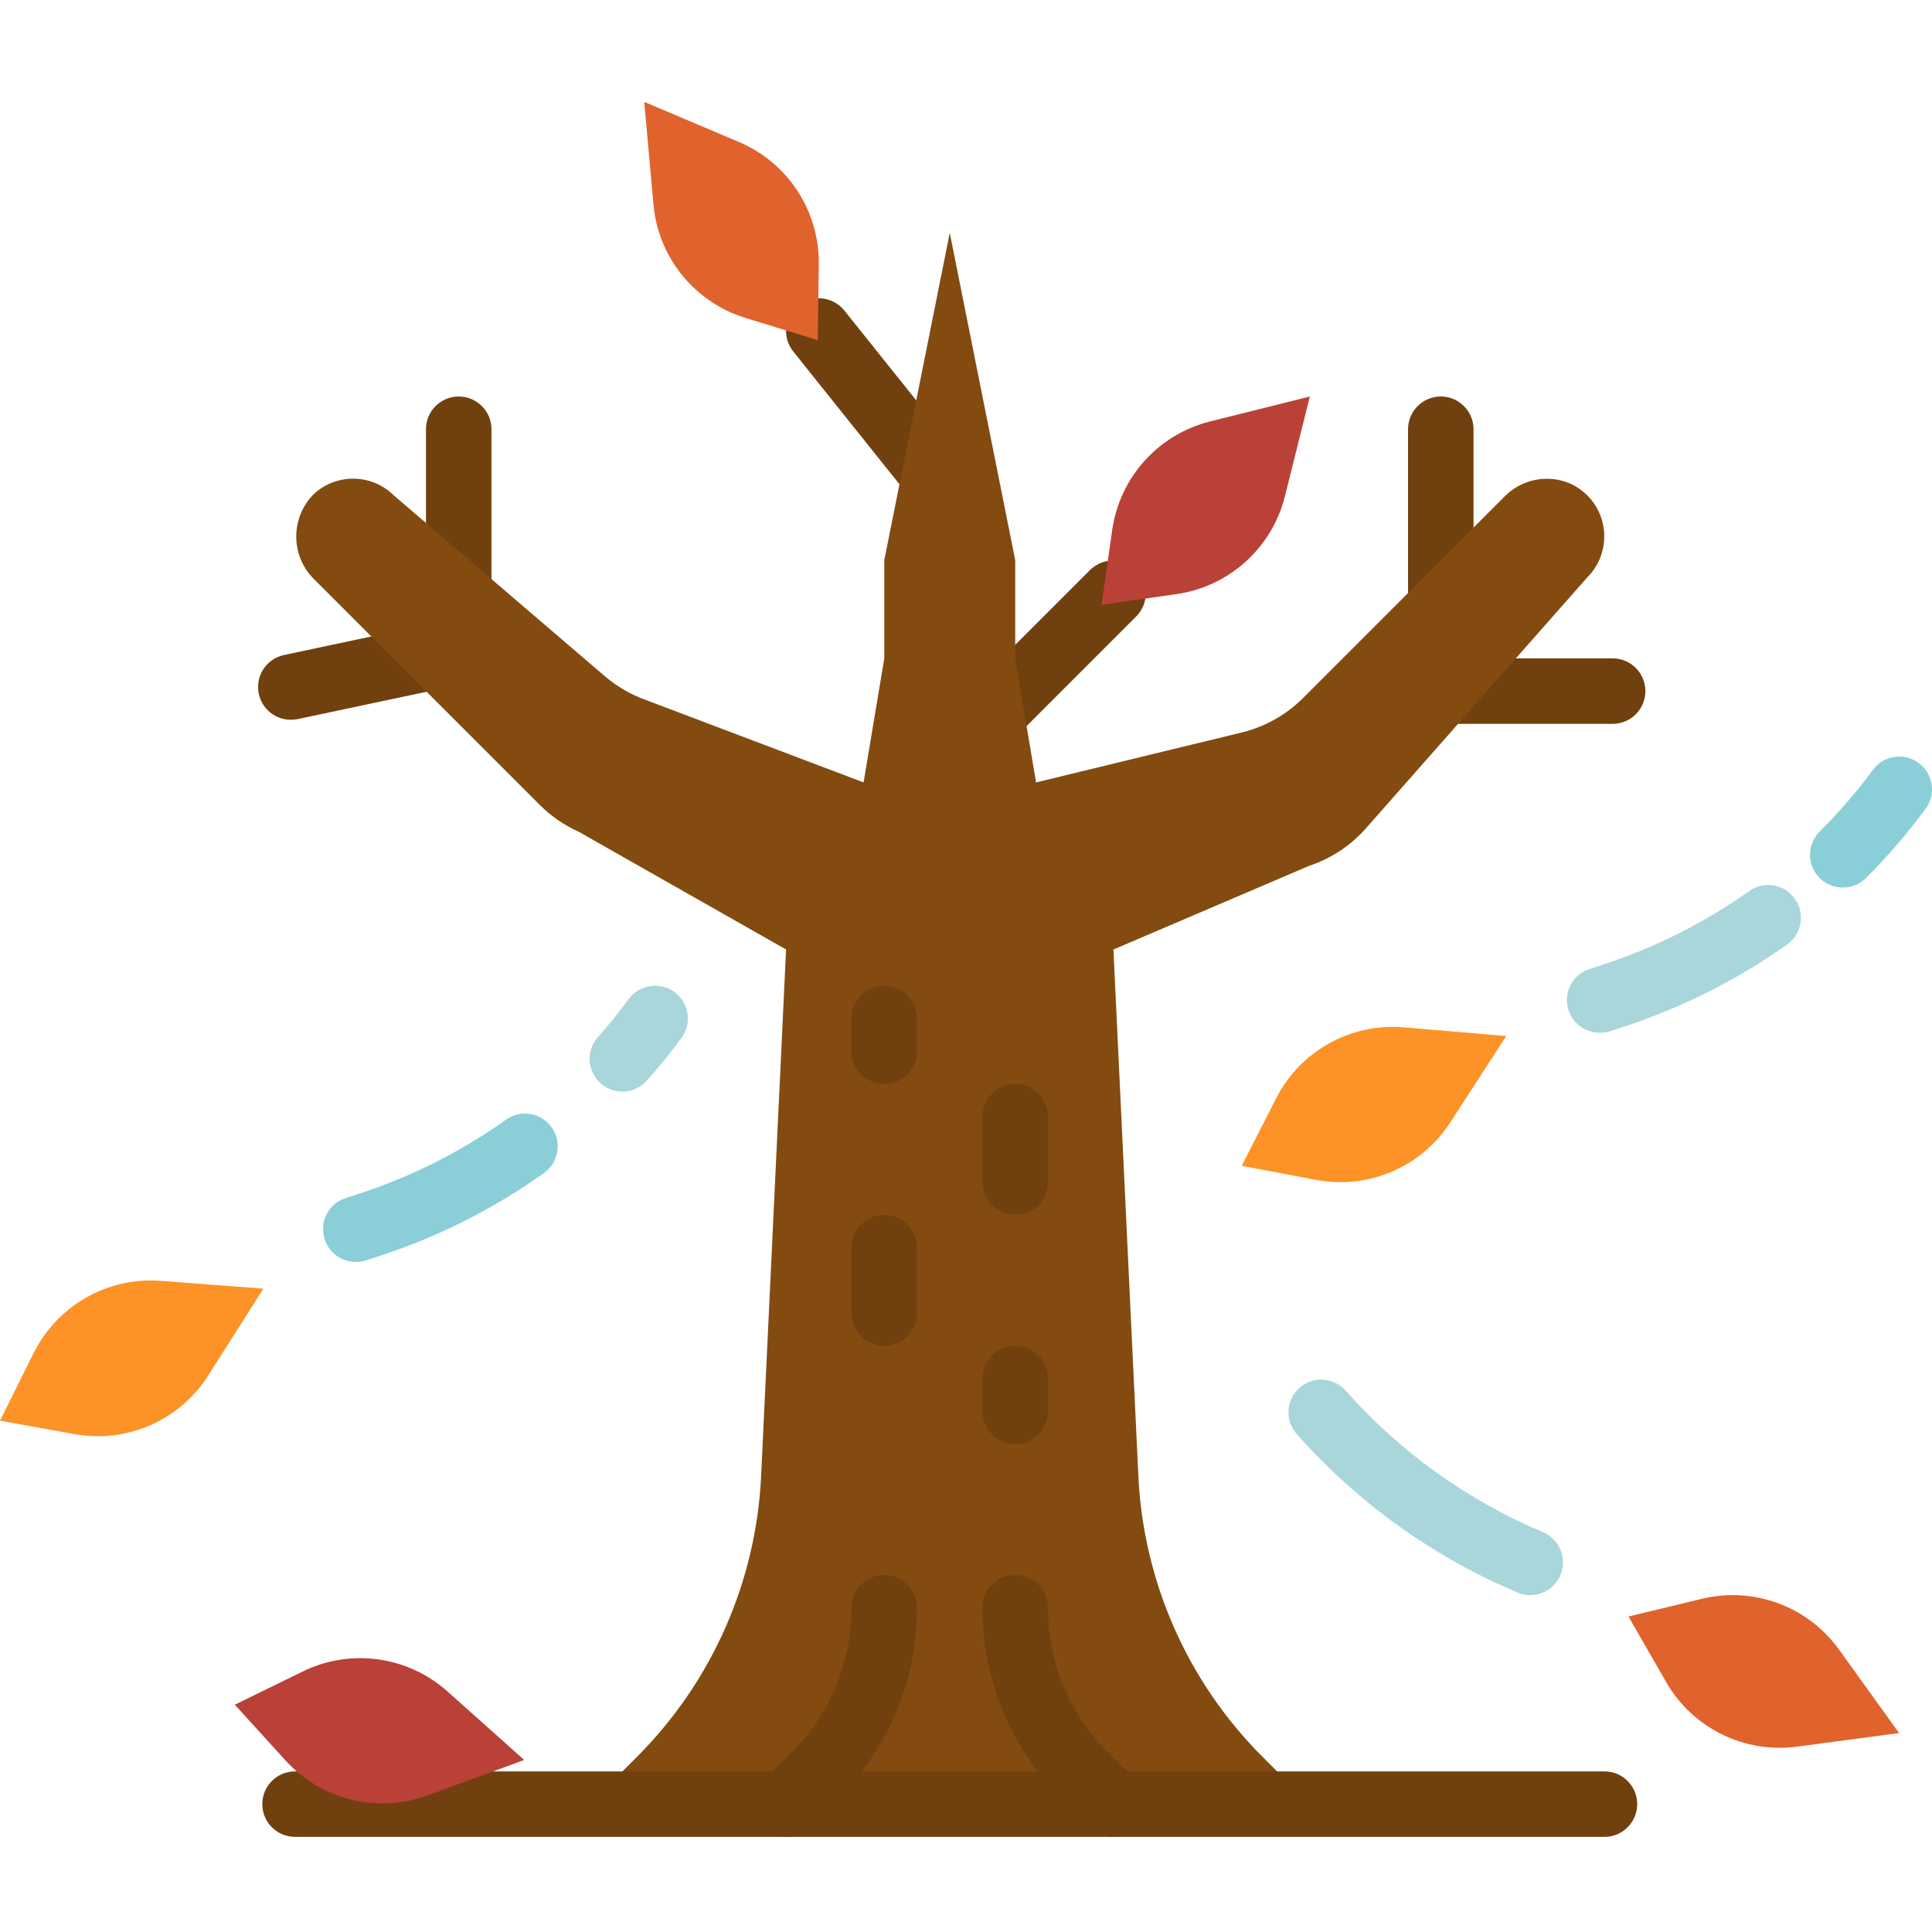 <svg height="511pt" viewBox="0 -26 512 511" width="511pt" xmlns="http://www.w3.org/2000/svg"><path d="m381.824 147.98c-4.793 0-8.676-3.887-8.676-8.676v-52.051c0-4.793 3.883-8.676 8.676-8.676 4.789 0 8.676 3.883 8.676 8.676v52.051c0 4.789-3.887 8.676-8.676 8.676zm0 0" fill="#70400e"/><path d="m427.367 165.328h-45.543c-4.793 0-8.676-3.883-8.676-8.676 0-4.789 3.883-8.672 8.676-8.672h45.543c4.793 0 8.676 3.883 8.676 8.672 0 4.793-3.883 8.676-8.676 8.676zm0 0" fill="#70400e"/><path d="m121.566 139.305c-4.793 0-8.676-3.887-8.676-8.676v-43.375c0-4.793 3.883-8.676 8.676-8.676 4.789 0 8.676 3.883 8.676 8.676v43.375c0 4.789-3.883 8.676-8.676 8.676zm0 0" fill="#70400e"/><path d="m77.098 164.246c-4.793.016-8.688-3.859-8.703-8.648-.012-4.121 2.875-7.68 6.906-8.52l35.785-7.594c4.691-.996 9.301 2 10.297 6.691.996 4.688-1.996 9.301-6.688 10.297l-35.785 7.59c-.598.121-1.203.18-1.812.184zm0 0" fill="#70400e"/><path d="m251.695 113.277c-2.637 0-5.129-1.195-6.777-3.254l-34.699-43.375c-2.996-3.742-2.391-9.203 1.352-12.199 3.742-2.992 9.203-2.387 12.199 1.355l34.699 43.375c2.996 3.742 2.391 9.199-1.348 12.195-1.539 1.23-3.453 1.902-5.426 1.902zm0 0" fill="#70400e"/><path d="m260.371 174.004c-4.793 0-8.676-3.887-8.676-8.676.004-2.301.914-4.504 2.543-6.133l34.699-34.699c3.445-3.328 8.938-3.234 12.266.211 3.25 3.363 3.25 8.695 0 12.055l-34.699 34.703c-1.625 1.625-3.832 2.539-6.133 2.539zm0 0" fill="#70400e"/><path d="m415.656 101.453c-5.926-2.309-12.66-.824-17.062 3.766l-53.223 53.223c-4.504 4.504-10.164 7.684-16.355 9.188l-54.453 13.219-5.516-32.867v-26.027l-17.352-86.754-17.352 86.754v26.027l-5.48 32.867-58.238-22.043c-3.758-1.414-7.242-3.469-10.297-6.07l-55.895-47.887c-5.816-5.82-15.188-6.016-21.238-.445-6.23 6.211-6.246 16.297-.035 22.527.078.078.156.152.234.23l59.625 59.625c3.004 3.004 6.531 5.438 10.41 7.172l54.891 31.172-6.613 139.539c-1.328 28.035-13.059 54.562-32.906 74.41l-12.535 12.535h190.855l-12.535-12.535c-19.844-19.844-31.578-46.375-32.906-74.41l-6.609-139.539 51.801-22.148c5.848-1.934 11.074-5.383 15.145-10.004l58.629-66.469c6-5.992 6.004-15.715.012-21.715-1.43-1.434-3.129-2.566-5-3.34zm0 0" fill="#834b10"/><path d="m170.73.5 2.438 27.145c1.246 14.062 10.887 25.969 24.383 30.113l19.164 5.879.277-20.082c.195-14.105-8.176-26.926-21.164-32.43zm0 0" fill="#e0632e"/><path d="m399.176 248.066-27.156-2.309c-14.055-1.188-27.426 6.25-33.832 18.816l-9.117 17.871 19.691 3.738c13.852 2.617 27.906-3.402 35.57-15.234zm0 0" fill="#fd9226"/><path d="m347.121 78.578-26.441 6.609c-13.684 3.426-23.934 14.793-25.93 28.758l-2.836 19.84 19.84-2.836c13.965-1.992 25.336-12.246 28.758-25.93zm0 0" fill="#b94137"/><path d="m69.801 315.004-27.18-2.066c-14.062-1.07-27.371 6.473-33.676 19.086l-8.945 17.969 19.727 3.562c13.883 2.512 27.902-3.637 35.465-15.543zm0 0" fill="#fd9226"/><path d="m503.277 432.777-15.918-22.121c-8.242-11.449-22.594-16.773-36.309-13.465l-19.484 4.703 9.969 17.352c7.012 12.23 20.727 19 34.699 17.133zm0 0" fill="#e0632e"/><path d="m164.941 262.797c-4.789 0-8.676-3.883-8.676-8.672-.004-2.121.773-4.168 2.18-5.758 2.879-3.242 5.637-6.645 8.188-10.113 2.848-3.855 8.281-4.676 12.137-1.832 3.859 2.848 4.676 8.281 1.832 12.137-2.863 3.879-5.941 7.68-9.16 11.277-1.641 1.875-4.008 2.953-6.5 2.961zm0 0" fill="#a8d6da"/><path d="m94.309 307.926c-4.793.012-8.688-3.859-8.699-8.652-.012-3.777 2.422-7.125 6.02-8.281l3.512-1.137c13.828-4.508 26.895-11.078 38.762-19.484 3.824-2.887 9.266-2.125 12.148 1.699 2.887 3.828 2.125 9.266-1.703 12.152-.133.102-.273.203-.418.297-13.273 9.426-27.898 16.785-43.375 21.836l-3.516 1.145c-.879.285-1.805.43-2.73.426zm0 0" fill="#8aced8"/><path d="m488.355 208.707c-4.793.004-8.68-3.879-8.684-8.668 0-2.305.914-4.512 2.543-6.141 5.109-5.098 9.832-10.57 14.121-16.371 2.848-3.859 8.281-4.676 12.137-1.832 3.859 2.848 4.676 8.281 1.832 12.137-4.797 6.496-10.066 12.621-15.773 18.332-1.637 1.637-3.859 2.551-6.176 2.543zm0 0" fill="#8aced8"/><path d="m423.969 247.199c-4.793.012-8.688-3.859-8.703-8.652-.008-3.777 2.426-7.125 6.02-8.281l3.516-1.137c13.828-4.508 26.898-11.078 38.762-19.496 3.91-2.77 9.328-1.848 12.102 2.066 2.77 3.91 1.848 9.332-2.066 12.102-13.297 9.418-27.938 16.777-43.426 21.828l-3.516 1.145c-.867.281-1.773.422-2.688.426zm0 0" fill="#a8d6da"/><path d="m405.543 396.223c-1.152 0-2.297-.23-3.359-.68-22.531-9.504-42.633-23.965-58.809-42.309-3.004-3.73-2.418-9.191 1.312-12.195 3.504-2.824 8.582-2.5 11.699.746 14.441 16.375 32.387 29.281 52.504 37.762 4.418 1.855 6.496 6.941 4.641 11.359-1.355 3.223-4.512 5.316-8.008 5.316zm0 0" fill="#a8d6da"/><g fill="#70400e"><path d="m208.32 460.289c-4.793-.004-8.676-3.887-8.676-8.68 0-2.297.914-4.504 2.539-6.129l7.629-7.625c10.188-10.133 15.898-23.922 15.855-38.293 0-4.793 3.887-8.676 8.676-8.676 4.793 0 8.676 3.883 8.676 8.676.051 18.973-7.488 37.18-20.941 50.559l-7.625 7.625c-1.629 1.625-3.832 2.543-6.133 2.543zm0 0"/><path d="m295.07 460.289c-2.301 0-4.508-.914-6.133-2.543l-7.625-7.625c-13.453-13.379-20.992-31.586-20.941-50.559 0-4.793 3.883-8.676 8.676-8.676 4.789 0 8.672 3.883 8.672 8.676-.039 14.367 5.672 28.156 15.859 38.293l7.625 7.625c3.387 3.387 3.387 8.879 0 12.266-1.629 1.629-3.832 2.543-6.133 2.543zm0 0"/><path d="m425.199 460.289h-347.008c-4.793 0-8.676-3.887-8.676-8.676 0-4.793 3.883-8.676 8.676-8.676h347.008c4.793 0 8.676 3.883 8.676 8.676 0 4.789-3.883 8.676-8.676 8.676zm0 0"/><path d="m234.344 330.16c-4.789 0-8.676-3.887-8.676-8.676v-17.352c0-4.789 3.887-8.676 8.676-8.676 4.793 0 8.676 3.887 8.676 8.676v17.352c0 4.789-3.883 8.676-8.676 8.676zm0 0"/><path d="m269.047 295.457c-4.793 0-8.676-3.883-8.676-8.676v-17.348c0-4.793 3.883-8.676 8.676-8.676 4.789 0 8.672 3.883 8.672 8.676v17.348c0 4.793-3.883 8.676-8.672 8.676zm0 0"/><path d="m269.047 356.184c-4.793 0-8.676-3.883-8.676-8.672v-8.676c0-4.793 3.883-8.676 8.676-8.676 4.789 0 8.672 3.883 8.672 8.676v8.676c0 4.789-3.883 8.672-8.672 8.672zm0 0"/><path d="m234.344 260.758c-4.789 0-8.676-3.883-8.676-8.676v-8.676c0-4.789 3.887-8.676 8.676-8.676 4.793 0 8.676 3.887 8.676 8.676v8.676c0 4.793-3.883 8.676-8.676 8.676zm0 0"/></g><path d="m138.918 439.91-20.328-18.156c-10.523-9.398-25.688-11.492-38.359-5.293l-18.004 8.805 13.492 14.824c9.5 10.434 24.371 14.07 37.613 9.207zm0 0" fill="#b94137"/></svg>